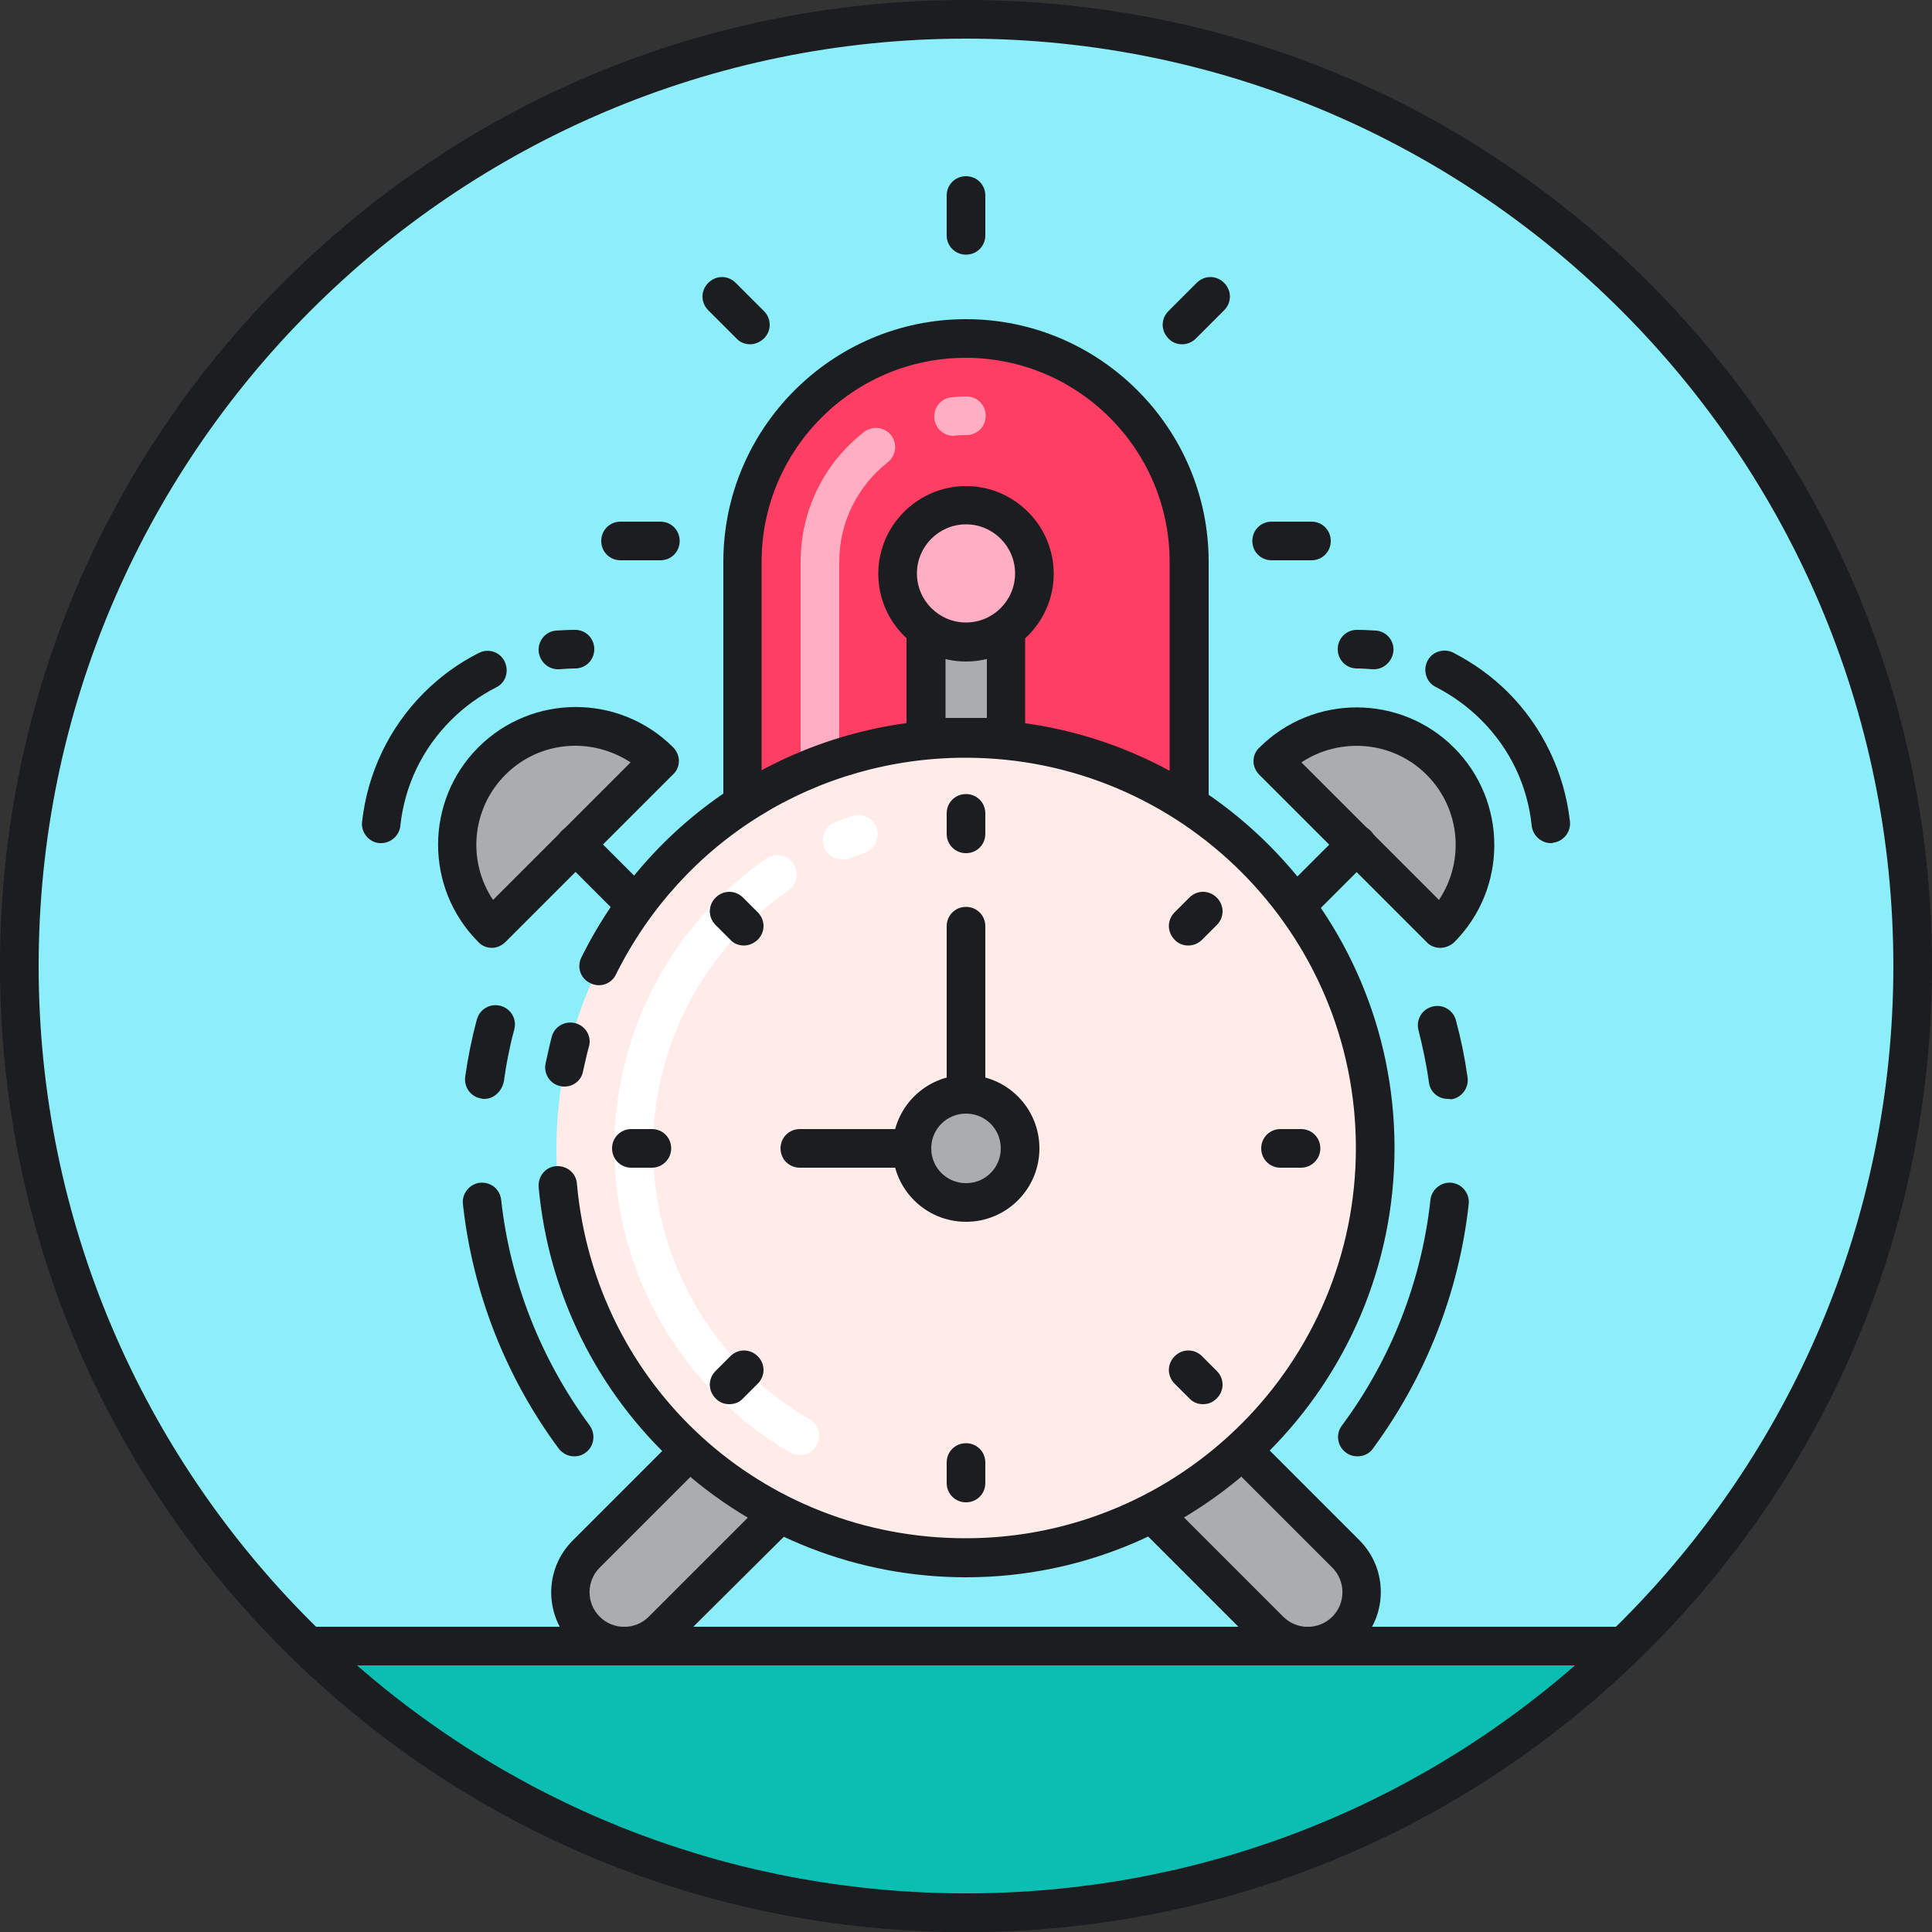 <svg xmlns="http://www.w3.org/2000/svg" viewBox="0 0 1024 1024" version="1.1"><rect x="0" y="0" width="1024" height="1024" fill="#333333" stroke="none"/><path d="M512 512m-501.76 0a501.76 501.76 0 1 0 1003.52 0 501.76 501.76 0 1 0-1003.52 0Z" fill="#8CEEF9" p-id="10998"></path><path d="M260.71 492.134c-24.576-24.576-24.576-64.307 0-88.678s64.307-24.576 88.678 0l-88.678 88.678zM763.29 492.134c24.576-24.576 24.576-64.307 0-88.678s-64.307-24.576-88.678 0l88.678 88.678z" fill="#AAADAD" p-id="10999"></path><path d="M512 179.61c-65.331 0-118.374 53.043-118.374 118.374v128.614h236.544v-128.614c0.205-65.536-52.838-118.374-118.17-118.374z" fill="#FF3E63" p-id="11000"></path><path d="M630.374 436.634H393.626c-5.734 0-10.24-4.506-10.24-10.24v-128.614c0-70.861 57.754-128.614 128.614-128.614s128.614 57.754 128.614 128.614v128.614c0 5.53-4.71 10.24-10.24 10.24z m-226.509-20.48h216.064v-118.374c0-59.597-48.538-108.134-108.134-108.134s-108.134 48.538-108.134 108.134v118.374z" fill="#1C1D21" p-id="11001"></path><path d="M434.586 420.045c-5.734 0-10.24-4.506-10.24-10.24v-112.026c0-27.034 12.288-52.224 33.587-68.813 4.506-3.482 10.854-2.662 14.336 1.638 3.482 4.506 2.662 10.854-1.638 14.336-16.384 12.902-25.805 32.154-25.805 52.838v112.026c0 5.53-4.506 10.24-10.24 10.24z" fill="#FFAEC3" p-id="11002"></path><path d="M490.906 321.946h42.394v69.018h-42.394z" fill="#AAADAD" p-id="11003"></path><path d="M533.094 400.998h-42.394c-5.734 0-10.24-4.506-10.24-10.24v-69.018c0-5.734 4.506-10.24 10.24-10.24h42.394c5.734 0 10.24 4.506 10.24 10.24v69.018c0 5.734-4.506 10.24-10.24 10.24z m-31.949-20.48h21.914v-48.538h-21.914v48.538z" fill="#1C1D21" p-id="11004"></path><path d="M505.446 231.014c-5.325 0-9.83-4.096-10.24-9.421-0.41-5.734 3.686-10.65 9.421-11.059 2.458-0.205 4.915-0.41 7.578-0.41 5.734 0 10.24 4.506 10.24 10.24s-4.506 10.24-10.24 10.24c-1.843 0-3.891 0-5.734 0.205-0.614 0.205-0.819 0.205-1.024 0.205z" fill="#FFAEC3" p-id="11005"></path><path d="M377.856 756.531l-67.174 67.174c-11.264 11.264-11.264 29.286 0 40.55s29.286 11.264 40.55 0l67.174-67.174-40.55-40.55zM646.144 756.531l67.174 67.174c11.264 11.264 11.264 29.286 0 40.55s-29.286 11.264-40.55 0l-67.174-67.174 40.55-40.55z" fill="#AAADAD" p-id="11006"></path><path d="M330.957 882.688c-10.035 0-19.866-3.686-27.443-11.264-15.155-15.155-15.155-39.731 0-54.886l67.174-67.174c1.843-1.843 4.506-3.072 7.168-3.072s5.325 1.024 7.168 3.072l40.55 40.55c4.096 4.096 4.096 10.445 0 14.541L358.4 871.219c-7.578 7.578-17.613 11.469-27.443 11.469z m46.899-111.821l-60.006 60.006c-7.168 7.168-7.168 18.842 0 26.01s18.842 7.168 26.01 0l60.006-60.006-26.01-26.01zM693.043 882.688c-10.035 0-19.866-3.686-27.443-11.264l-67.174-67.174c-4.096-4.096-4.096-10.445 0-14.541l40.55-40.55c1.843-1.843 4.506-3.072 7.168-3.072s5.325 1.024 7.168 3.072l67.174 67.174c15.155 15.155 15.155 39.731 0 54.886-7.578 7.578-17.408 11.469-27.443 11.469z m-72.909-85.811l60.006 60.006c7.168 7.168 18.842 7.168 26.01 0s7.168-18.842 0-26.01l-60.006-60.006-26.01 26.01z" fill="#1C1D21" p-id="11007"></path><path d="M512 1024c-136.806 0-265.421-53.248-362.086-149.914S0 648.806 0 512 53.248 246.579 149.914 149.914 375.194 0 512 0s265.421 53.248 362.086 149.914S1024 375.194 1024 512s-53.248 265.421-149.914 362.086S648.806 1024 512 1024z m0-1003.52C241.05 20.48 20.48 241.05 20.48 512s220.57 491.52 491.52 491.52 491.52-220.57 491.52-491.52S782.95 20.48 512 20.48z" fill="#1C1D21" p-id="11008"></path><path d="M304.333 771.891c-3.072 0-6.144-1.434-8.192-4.096-28.058-37.888-45.67-82.739-50.79-129.638-0.614-5.53 3.482-10.65 9.011-11.264 5.734-0.614 10.65 3.482 11.264 9.011 4.71 43.213 21.094 84.582 46.899 119.603 3.277 4.506 2.458 11.059-2.048 14.336-1.843 1.434-3.891 2.048-6.144 2.048zM256.614 582.451c-0.41 0-1.024 0-1.434-0.205-5.53-0.819-9.421-5.939-8.602-11.674 1.434-10.035 3.482-20.275 6.144-30.106 1.434-5.53 6.963-8.806 12.493-7.373 5.53 1.434 8.806 6.963 7.373 12.493-2.458 9.011-4.301 18.432-5.53 27.648-1.229 5.53-5.53 9.216-10.445 9.216z" fill="#1C1D21" p-id="11009"></path><path d="M512 608.666m-217.088 0a217.088 217.088 0 1 0 434.176 0 217.088 217.088 0 1 0-434.176 0Z" fill="#FFECE9" p-id="11010"></path><path d="M299.213 575.898c-0.614 0-1.434 0-2.048-0.205-5.53-1.024-9.216-6.554-7.987-12.083 1.024-4.71 2.048-9.421 3.277-14.131 1.434-5.53 7.168-8.602 12.493-7.168 5.53 1.434 8.806 7.168 7.168 12.493-1.229 4.301-2.048 8.602-3.072 12.902-0.819 4.915-5.12 8.192-9.83 8.192z" fill="#1C1D21" p-id="11011"></path><path d="M512 835.994c-57.139 0-111.821-21.299-153.805-60.006-41.779-38.298-67.584-90.522-72.704-146.842-0.41-5.734 3.686-10.65 9.216-11.059 5.734-0.41 10.65 3.686 11.059 9.216 9.626 107.315 98.099 188.006 206.029 188.006 114.074 0 206.848-92.774 206.848-206.848s-92.774-206.848-206.848-206.848c-79.053 0-150.118 44.032-185.344 114.893-2.458 5.12-8.602 7.168-13.722 4.506-5.12-2.458-7.168-8.602-4.506-13.722 38.707-77.824 116.736-126.157 203.571-126.157 125.338 0 227.328 101.99 227.328 227.328S637.338 835.994 512 835.994zM719.462 771.891c-2.048 0-4.301-0.614-6.144-2.048-4.506-3.277-5.53-9.83-2.048-14.336 26.01-35.021 42.189-76.39 46.899-119.603 0.614-5.53 5.734-9.626 11.264-9.011 5.53 0.614 9.626 5.734 9.011 11.264-5.12 46.694-22.733 91.546-50.79 129.638-1.843 2.662-4.915 4.096-8.192 4.096zM767.386 582.451c-5.12 0-9.421-3.686-10.035-8.806-1.229-9.216-3.277-18.637-5.53-27.648-1.434-5.53 1.843-11.059 7.373-12.493 5.53-1.434 11.059 1.843 12.493 7.373 2.662 9.83 4.71 19.866 6.144 30.106 0.819 5.53-3.072 10.854-8.602 11.674-0.819-0.205-1.229-0.205-1.843-0.205z" fill="#1C1D21" p-id="11012"></path><path d="M446.259 455.475c-4.096 0-7.987-2.458-9.421-6.349-2.048-5.325 0.41-11.264 5.734-13.312 3.072-1.229 5.939-2.253 9.011-3.277 5.325-1.843 11.264 1.024 13.107 6.349 1.843 5.325-1.024 11.264-6.349 13.107-2.662 1.024-5.325 1.843-7.987 3.072-1.638 0.205-2.867 0.41-4.096 0.41zM423.936 771.277c-1.843 0-3.482-0.41-5.12-1.434-57.549-33.382-93.184-95.232-93.184-161.382 0-61.03 30.106-118.374 80.486-153.395 4.71-3.277 11.059-2.048 14.336 2.662 3.277 4.71 2.048 11.059-2.662 14.336-44.851 31.13-71.68 82.125-71.68 136.602 0 58.982 31.744 113.869 82.944 143.565 4.915 2.867 6.554 9.011 3.686 13.926-1.843 3.277-5.325 5.12-8.806 5.12z" fill="#FFFFFF" p-id="11013"></path><path d="M512 608.666m-28.672 0a28.672 28.672 0 1 0 57.344 0 28.672 28.672 0 1 0-57.344 0Z" fill="#AAADAD" p-id="11014"></path><path d="M512 647.578c-21.504 0-38.912-17.408-38.912-38.912s17.408-38.912 38.912-38.912 38.912 17.408 38.912 38.912-17.408 38.912-38.912 38.912z m0-57.344c-10.24 0-18.432 8.192-18.432 18.432s8.192 18.432 18.432 18.432 18.432-8.192 18.432-18.432-8.192-18.432-18.432-18.432z" fill="#1C1D21" p-id="11015"></path><path d="M163.021 872.448c90.317 87.45 213.402 141.312 348.979 141.312s258.662-53.862 348.979-141.312H163.021z" fill="#0ABFB2" p-id="11016"></path><path d="M512 1024c-133.734 0-260.096-51.2-356.147-144.179-3.072-2.867-3.891-7.373-2.458-11.264 1.638-3.891 5.325-6.349 9.421-6.349h697.958c4.096 0 7.987 2.458 9.421 6.349 1.638 3.891 0.614 8.397-2.458 11.264C772.096 972.8 645.734 1024 512 1024zM189.235 882.688c89.498 78.029 203.162 120.832 322.765 120.832s233.267-42.803 322.765-120.832H189.235zM512 452.198c-5.734 0-10.24-4.506-10.24-10.24v-10.854c0-5.734 4.506-10.24 10.24-10.24s10.24 4.506 10.24 10.24v10.854c0 5.734-4.506 10.24-10.24 10.24zM512 796.262c-5.734 0-10.24-4.506-10.24-10.24v-10.854c0-5.734 4.506-10.24 10.24-10.24s10.24 4.506 10.24 10.24v10.854c0 5.734-4.506 10.24-10.24 10.24zM629.76 501.146c-2.662 0-5.325-1.024-7.168-3.072-4.096-4.096-4.096-10.445 0-14.541l7.782-7.782c4.096-4.096 10.445-4.096 14.541 0s4.096 10.445 0 14.541l-7.782 7.782c-2.048 2.048-4.71 3.072-7.373 3.072zM386.458 744.243c-2.662 0-5.325-1.024-7.168-3.072-4.096-4.096-4.096-10.445 0-14.541l7.782-7.782c4.096-4.096 10.445-4.096 14.541 0s4.096 10.445 0 14.541l-7.782 7.782c-2.048 2.253-4.71 3.072-7.373 3.072zM689.562 618.906h-10.854c-5.734 0-10.24-4.506-10.24-10.24s4.506-10.24 10.24-10.24h10.854c5.734 0 10.24 4.506 10.24 10.24s-4.71 10.24-10.24 10.24zM345.498 618.906h-10.854c-5.734 0-10.24-4.506-10.24-10.24s4.506-10.24 10.24-10.24h10.854c5.734 0 10.24 4.506 10.24 10.24s-4.71 10.24-10.24 10.24zM637.542 744.243c-2.662 0-5.325-1.024-7.168-3.072l-7.782-7.782c-4.096-4.096-4.096-10.445 0-14.541s10.445-4.096 14.541 0l7.782 7.782c4.096 4.096 4.096 10.445 0 14.541-2.253 2.253-4.71 3.072-7.373 3.072zM394.24 501.146c-2.662 0-5.325-1.024-7.168-3.072l-7.782-7.782c-4.096-4.096-4.096-10.445 0-14.541s10.445-4.096 14.541 0l7.782 7.782c4.096 4.096 4.096 10.445 0 14.541-2.253 2.048-4.71 3.072-7.373 3.072zM483.328 618.906h-59.392c-5.734 0-10.24-4.506-10.24-10.24s4.506-10.24 10.24-10.24h59.392c5.734 0 10.24 4.506 10.24 10.24s-4.506 10.24-10.24 10.24zM512 590.234c-5.734 0-10.24-4.506-10.24-10.24v-89.088c0-5.734 4.506-10.24 10.24-10.24s10.24 4.506 10.24 10.24v89.088c0 5.53-4.506 10.24-10.24 10.24z" fill="#1C1D21" p-id="11017"></path><path d="M512 303.923m-36.25 0a36.25 36.25 0 1 0 72.499 0 36.25 36.25 0 1 0-72.499 0Z" fill="#FFAEC3" p-id="11018"></path><path d="M512 350.618c-25.6 0-46.49-20.89-46.49-46.49s20.89-46.49 46.49-46.49 46.49 20.89 46.49 46.49c0 25.395-20.89 46.49-46.49 46.49z m0-72.704c-14.336 0-26.01 11.674-26.01 26.01s11.674 26.01 26.01 26.01 26.01-11.674 26.01-26.01-11.674-26.01-26.01-26.01zM260.71 502.374c-2.662 0-5.325-1.024-7.168-3.072-28.467-28.467-28.467-74.752 0-103.219s74.752-28.467 103.219 0c1.843 1.843 3.072 4.506 3.072 7.168s-1.024 5.325-3.072 7.168l-88.678 88.678c-2.253 2.253-4.915 3.277-7.373 3.277z m44.237-107.11c-13.517 0-26.829 5.12-37.069 15.36-18.022 18.022-20.275 45.875-6.554 66.355l72.909-72.909c-8.806-5.734-19.046-8.806-29.286-8.806z" fill="#1C1D21" p-id="11019"></path><path d="M336.691 489.677c-2.662 0-5.325-1.024-7.168-3.072l-31.744-31.744c-4.096-4.096-4.096-10.445 0-14.541s10.445-4.096 14.541 0l31.744 31.744c4.096 4.096 4.096 10.445 0 14.541-2.048 2.253-4.71 3.072-7.373 3.072zM822.067 446.874c-5.12 0-9.626-3.891-10.24-9.216-2.253-21.504-11.469-40.755-26.829-56.115-6.963-6.963-15.155-12.902-23.962-17.408-5.12-2.458-6.963-8.806-4.506-13.722 2.458-5.12 8.806-6.963 13.722-4.506 10.65 5.53 20.48 12.493 29.082 21.094 18.227 18.227 29.901 42.598 32.768 68.403 0.614 5.53-3.482 10.65-9.011 11.264-0.205 0.205-0.614 0.205-1.024 0.205zM728.269 354.714h-0.819c-2.662-0.205-5.53-0.41-8.192-0.41-5.734 0-10.24-4.506-10.24-10.24s4.506-10.24 10.24-10.24c3.277 0 6.758 0.205 10.035 0.41 5.734 0.41 9.83 5.53 9.216 11.059-0.614 5.325-5.12 9.421-10.24 9.421zM763.29 502.374c-2.662 0-5.325-1.024-7.168-3.072l-88.678-88.678c-1.843-1.843-3.072-4.506-3.072-7.168s1.024-5.325 3.072-7.168c28.467-28.467 74.752-28.467 103.219 0s28.467 74.752 0 103.219c-2.048 1.843-4.71 2.867-7.373 2.867z m-73.523-98.304l72.909 72.909c13.722-20.48 11.469-48.333-6.554-66.355-18.022-18.022-45.875-20.07-66.355-6.554zM201.933 446.874h-1.024c-5.53-0.614-9.626-5.734-9.011-11.264 2.867-25.805 14.336-49.971 32.768-68.403 8.602-8.602 18.432-15.77 29.082-21.094 5.12-2.662 11.264-0.614 13.722 4.506 2.458 5.12 0.614 11.264-4.506 13.722-8.806 4.506-16.794 10.24-23.962 17.408-15.155 15.155-24.576 34.611-26.829 56.115-0.614 5.12-5.12 9.011-10.24 9.011zM295.731 354.714c-5.325 0-9.626-4.096-10.24-9.421-0.41-5.734 3.686-10.65 9.216-11.059 3.277-0.205 6.758-0.41 10.035-0.41 5.734 0 10.24 4.506 10.24 10.24s-4.506 10.24-10.24 10.24c-2.867 0-5.53 0.205-8.192 0.41h-0.819z" fill="#1C1D21" p-id="11020"></path><path d="M687.309 489.677c-2.662 0-5.325-1.024-7.168-3.072-4.096-4.096-4.096-10.445 0-14.541l31.744-31.744c4.096-4.096 10.445-4.096 14.541 0s4.096 10.445 0 14.541l-31.744 31.744c-2.253 2.253-4.71 3.072-7.373 3.072zM350.003 296.96h-21.094c-5.734 0-10.24-4.506-10.24-10.24s4.506-10.24 10.24-10.24h21.094c5.734 0 10.24 4.506 10.24 10.24s-4.506 10.24-10.24 10.24zM695.091 296.96h-21.094c-5.734 0-10.24-4.506-10.24-10.24s4.506-10.24 10.24-10.24h21.094c5.734 0 10.24 4.506 10.24 10.24s-4.506 10.24-10.24 10.24zM626.483 182.477c-2.662 0-5.325-1.024-7.168-3.072-4.096-4.096-4.096-10.445 0-14.541l14.95-14.95c4.096-4.096 10.445-4.096 14.541 0s4.096 10.445 0 14.541l-14.95 14.95c-2.048 2.048-4.71 3.072-7.373 3.072zM512 134.963c-5.734 0-10.24-4.506-10.24-10.24V103.629c0-5.734 4.506-10.24 10.24-10.24s10.24 4.506 10.24 10.24v21.094c0 5.734-4.506 10.24-10.24 10.24zM397.517 182.477c-2.662 0-5.325-1.024-7.168-3.072l-14.95-14.95c-4.096-4.096-4.096-10.445 0-14.541s10.445-4.096 14.541 0l14.95 14.95c4.096 4.096 4.096 10.445 0 14.541-2.253 2.048-4.71 3.072-7.373 3.072z" fill="#1C1D21" p-id="11021"></path></svg>
